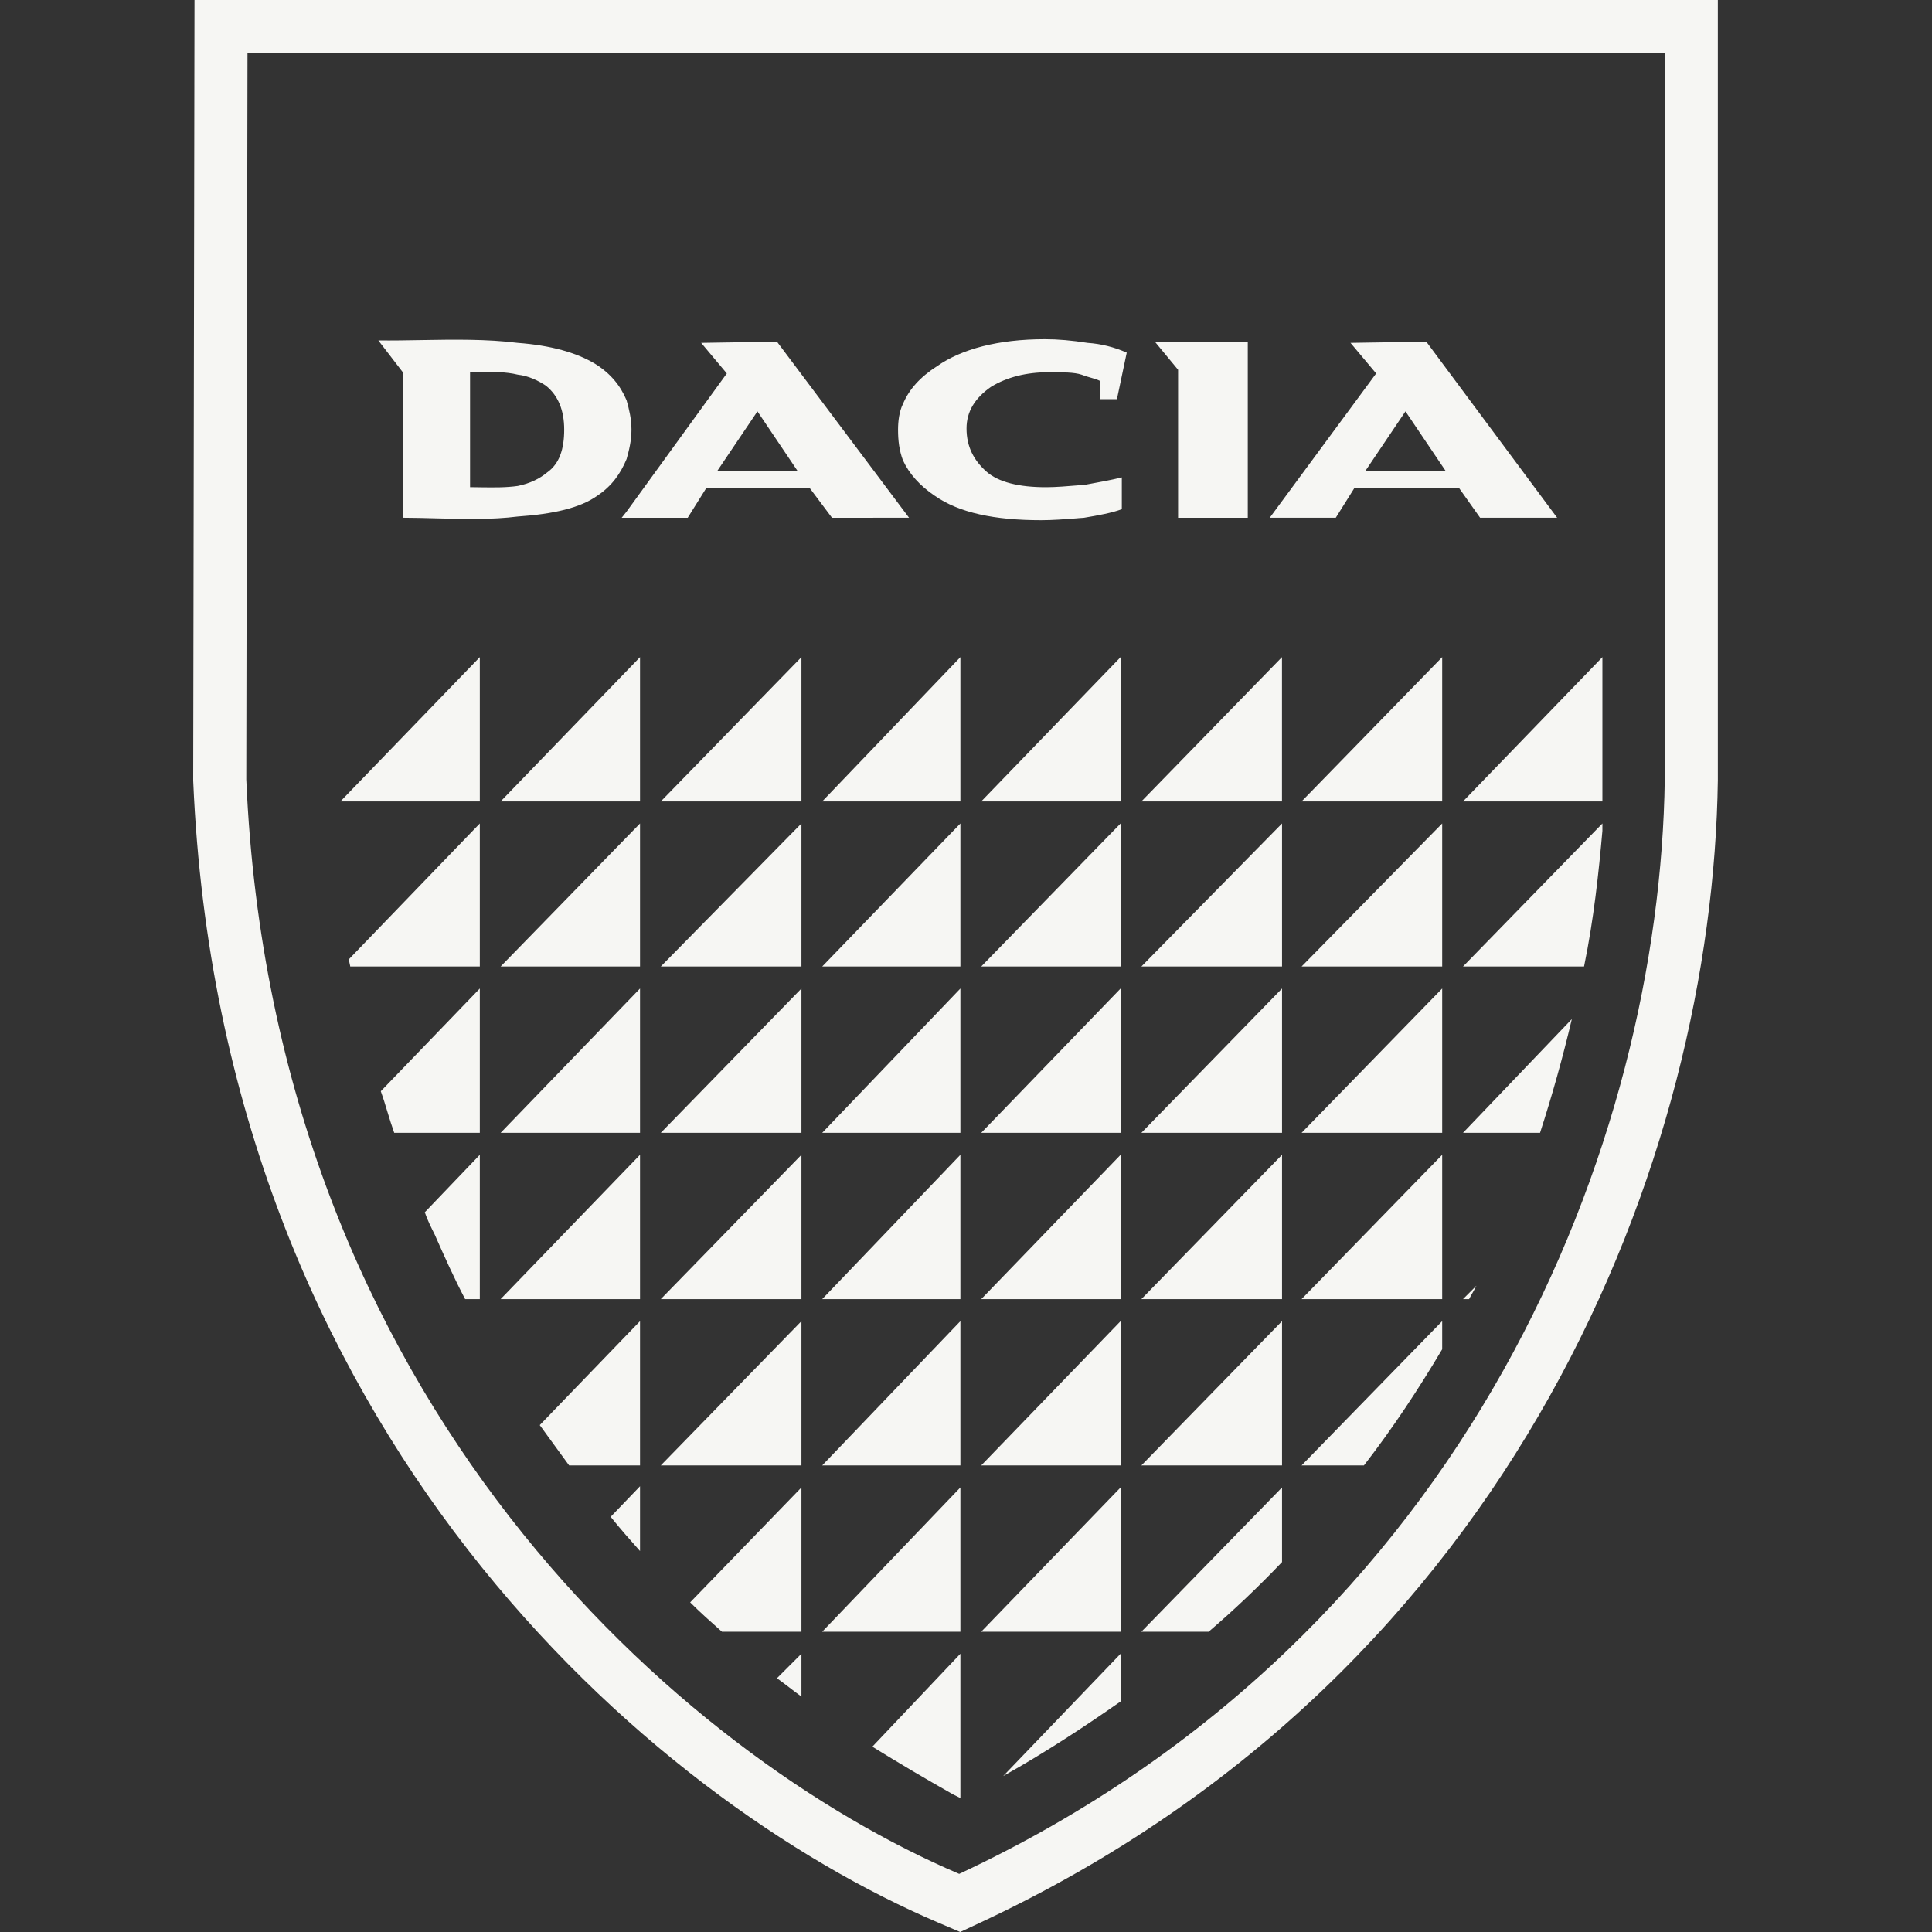 <svg width="40" height="40" viewBox="0 0 40 40" fill="none" xmlns="http://www.w3.org/2000/svg">
<rect x="0" y="0" width="40" height="40" fill="#333333" stroke="none"/>
<path fill-rule="evenodd" clip-rule="evenodd" d="M4.027 0H35.566V16.145L35.566 16.152C35.46 23.878 31.457 34.582 20.325 39.792L19.88 40L19.428 39.807C13.434 37.249 4.58 29.636 4.001 16.184L4 16.16L4.027 0ZM19.859 38.797C14.162 36.366 5.656 29.074 5.099 16.137L5.124 1.099H34.467V16.137C34.366 23.555 30.518 33.809 19.859 38.797ZM10.719 7.757C10.469 7.695 10.198 7.7 9.935 7.704H9.935C9.867 7.705 9.799 7.707 9.732 7.707V10.086C9.809 10.086 9.886 10.088 9.964 10.089C10.216 10.092 10.473 10.096 10.719 10.061C10.972 10.01 11.175 9.909 11.327 9.782C11.58 9.605 11.681 9.301 11.681 8.896C11.681 8.492 11.555 8.188 11.302 7.985C11.15 7.884 10.947 7.782 10.719 7.757ZM30.214 10.112L30.644 10.719H32.239L29.53 7.074L27.961 7.099L28.492 7.732L26.289 10.719H27.656L28.036 10.112H30.214ZM29.935 9.757H28.264L29.099 8.517L29.935 9.757ZM18.821 10.719L16.086 7.074L14.517 7.099L15.048 7.732L12.972 10.593L12.871 10.72H14.238L14.618 10.112H16.77L17.226 10.72L18.821 10.719ZM18.694 9.529C18.821 9.808 19.049 10.061 19.353 10.264C19.859 10.618 20.593 10.77 21.555 10.77C21.796 10.77 22.038 10.751 22.312 10.73L22.312 10.729C22.355 10.726 22.397 10.723 22.441 10.72C22.745 10.669 23.024 10.618 23.226 10.542V9.884C23.026 9.934 22.75 9.985 22.474 10.035L22.466 10.036C22.436 10.039 22.406 10.041 22.376 10.044L22.375 10.044C22.107 10.066 21.861 10.087 21.656 10.087C21.099 10.087 20.669 9.985 20.416 9.758C20.163 9.529 20.011 9.251 20.011 8.872C20.011 8.517 20.188 8.239 20.517 8.01C20.846 7.808 21.251 7.707 21.707 7.707H21.707C22.011 7.707 22.239 7.707 22.391 7.757C22.447 7.78 22.509 7.798 22.569 7.815C22.643 7.836 22.714 7.856 22.77 7.884V8.264H23.125L23.328 7.301C23.072 7.187 22.797 7.118 22.517 7.099C22.188 7.048 21.909 7.023 21.631 7.023C20.669 7.023 19.909 7.226 19.403 7.58C19.048 7.808 18.821 8.061 18.694 8.365C18.618 8.517 18.593 8.72 18.593 8.897C18.593 9.124 18.618 9.327 18.694 9.529ZM23.91 7.074L24.391 7.656V10.72H25.834V7.074H23.91ZM14.846 9.757L15.682 8.517L16.517 9.757H14.846ZM12.973 9.504C13.023 9.327 13.074 9.124 13.074 8.896C13.074 8.669 13.023 8.466 12.973 8.289C12.846 7.985 12.643 7.732 12.315 7.529C11.935 7.301 11.403 7.15 10.719 7.099C10.074 7.018 9.394 7.03 8.725 7.041C8.424 7.046 8.125 7.052 7.833 7.048L8.34 7.707V10.719C8.57 10.719 8.804 10.726 9.04 10.732H9.04C9.603 10.747 10.175 10.762 10.719 10.694C11.454 10.643 12.011 10.517 12.365 10.264C12.669 10.061 12.846 9.808 12.973 9.504ZM30.29 16.593H33.176V13.605L30.29 16.593ZM14.947 33.783C14.719 33.58 14.491 33.378 14.289 33.175L16.593 30.796V33.783H14.947L14.947 33.783ZM16.343 34.938C16.259 34.874 16.176 34.81 16.086 34.746L16.593 34.239V35.125C16.505 35.063 16.424 35 16.343 34.938ZM11.339 29.731C11.284 29.655 11.23 29.58 11.175 29.505L13.251 27.353V30.34H11.783C11.635 30.137 11.487 29.934 11.339 29.731ZM9.934 26.897V23.909L8.795 25.099C8.846 25.251 8.922 25.403 8.998 25.555L8.998 25.555C9.2 26.011 9.403 26.467 9.63 26.897H9.934ZM8.024 23.028C7.98 22.881 7.935 22.734 7.884 22.593L9.934 20.466V23.454H8.162C8.112 23.316 8.068 23.172 8.024 23.028ZM7.241 19.959C7.234 19.927 7.225 19.889 7.225 19.859L9.934 17.049V20.011H7.251C7.251 20 7.246 19.981 7.241 19.959ZM13.251 32.113C13.048 31.885 12.846 31.657 12.643 31.404L13.251 30.771V32.113ZM19.884 33.783V30.796L17.023 33.783H19.884ZM23.201 33.783V30.796L20.315 33.783H23.201ZM19.884 30.34V27.353L17.023 30.34H19.884ZM13.681 30.34H16.593V27.353L13.681 30.34ZM23.201 30.34V27.353L20.315 30.34H23.201ZM23.631 30.34H26.542H26.543V27.353L23.631 30.34ZM19.884 26.897V23.909L17.023 26.897H19.884ZM13.681 26.897H16.593V23.909L13.681 26.897ZM10.365 26.897H13.251V23.909L10.365 26.897ZM23.201 26.897V23.909L20.315 26.897H23.201ZM26.948 26.897H29.859V23.909L26.948 26.897ZM23.631 26.897H26.542H26.543V23.909L23.631 26.897ZM19.884 23.454V20.466L17.023 23.454H19.884ZM13.681 23.454H16.593V20.466L13.681 23.454ZM10.365 23.454H13.251V20.466L10.365 23.454ZM23.201 23.454V20.466L20.315 23.454H23.201ZM29.859 23.454V20.466L26.948 23.454H29.859ZM23.631 23.454H26.542H26.543V20.466L23.631 23.454ZM19.884 20.011V17.049L17.023 20.011H19.884ZM13.681 20.011H16.593V17.049L13.681 20.011ZM10.365 20.011H13.251V17.049L10.365 20.011ZM23.201 20.011V17.049L20.315 20.011H23.201ZM29.859 20.011V17.049L26.948 20.011H29.859ZM26.543 32.341C26.061 32.847 25.554 33.329 25.024 33.783H23.631L26.543 30.796V32.341ZM19.732 37.151C19.169 36.833 18.612 36.504 18.061 36.163L19.884 34.239V37.227C19.834 37.202 19.783 37.176 19.732 37.151ZM23.201 35.227C22.441 35.758 21.631 36.29 20.77 36.771L23.201 34.239V35.227ZM29.859 27.935C29.378 28.745 28.847 29.556 28.239 30.34H26.948L29.859 27.353V27.935ZM30.493 26.757C30.467 26.802 30.442 26.846 30.416 26.897H30.29L30.568 26.619C30.543 26.669 30.518 26.713 30.493 26.757ZM32.543 21.099C32.356 21.893 32.136 22.678 31.885 23.454H30.29L32.543 21.099ZM33.176 17.201C33.1 18.061 32.999 19.023 32.796 20.011H30.29L33.176 17.049V17.201ZM23.631 20.011H26.542H26.543V17.049L23.631 20.011ZM19.884 16.593V13.605L17.023 16.593H19.884ZM13.681 16.593H16.593V13.605L13.681 16.593ZM10.365 16.593H13.251V13.605L10.365 16.593ZM9.934 16.593V13.605L7.048 16.593H9.934ZM23.201 16.593V13.605L20.315 16.593H23.201ZM26.542 16.593V13.605L23.631 16.593H26.542ZM29.859 16.593V13.605L26.948 16.593H29.859Z" fill="#F6F6F3"/>
</svg>
